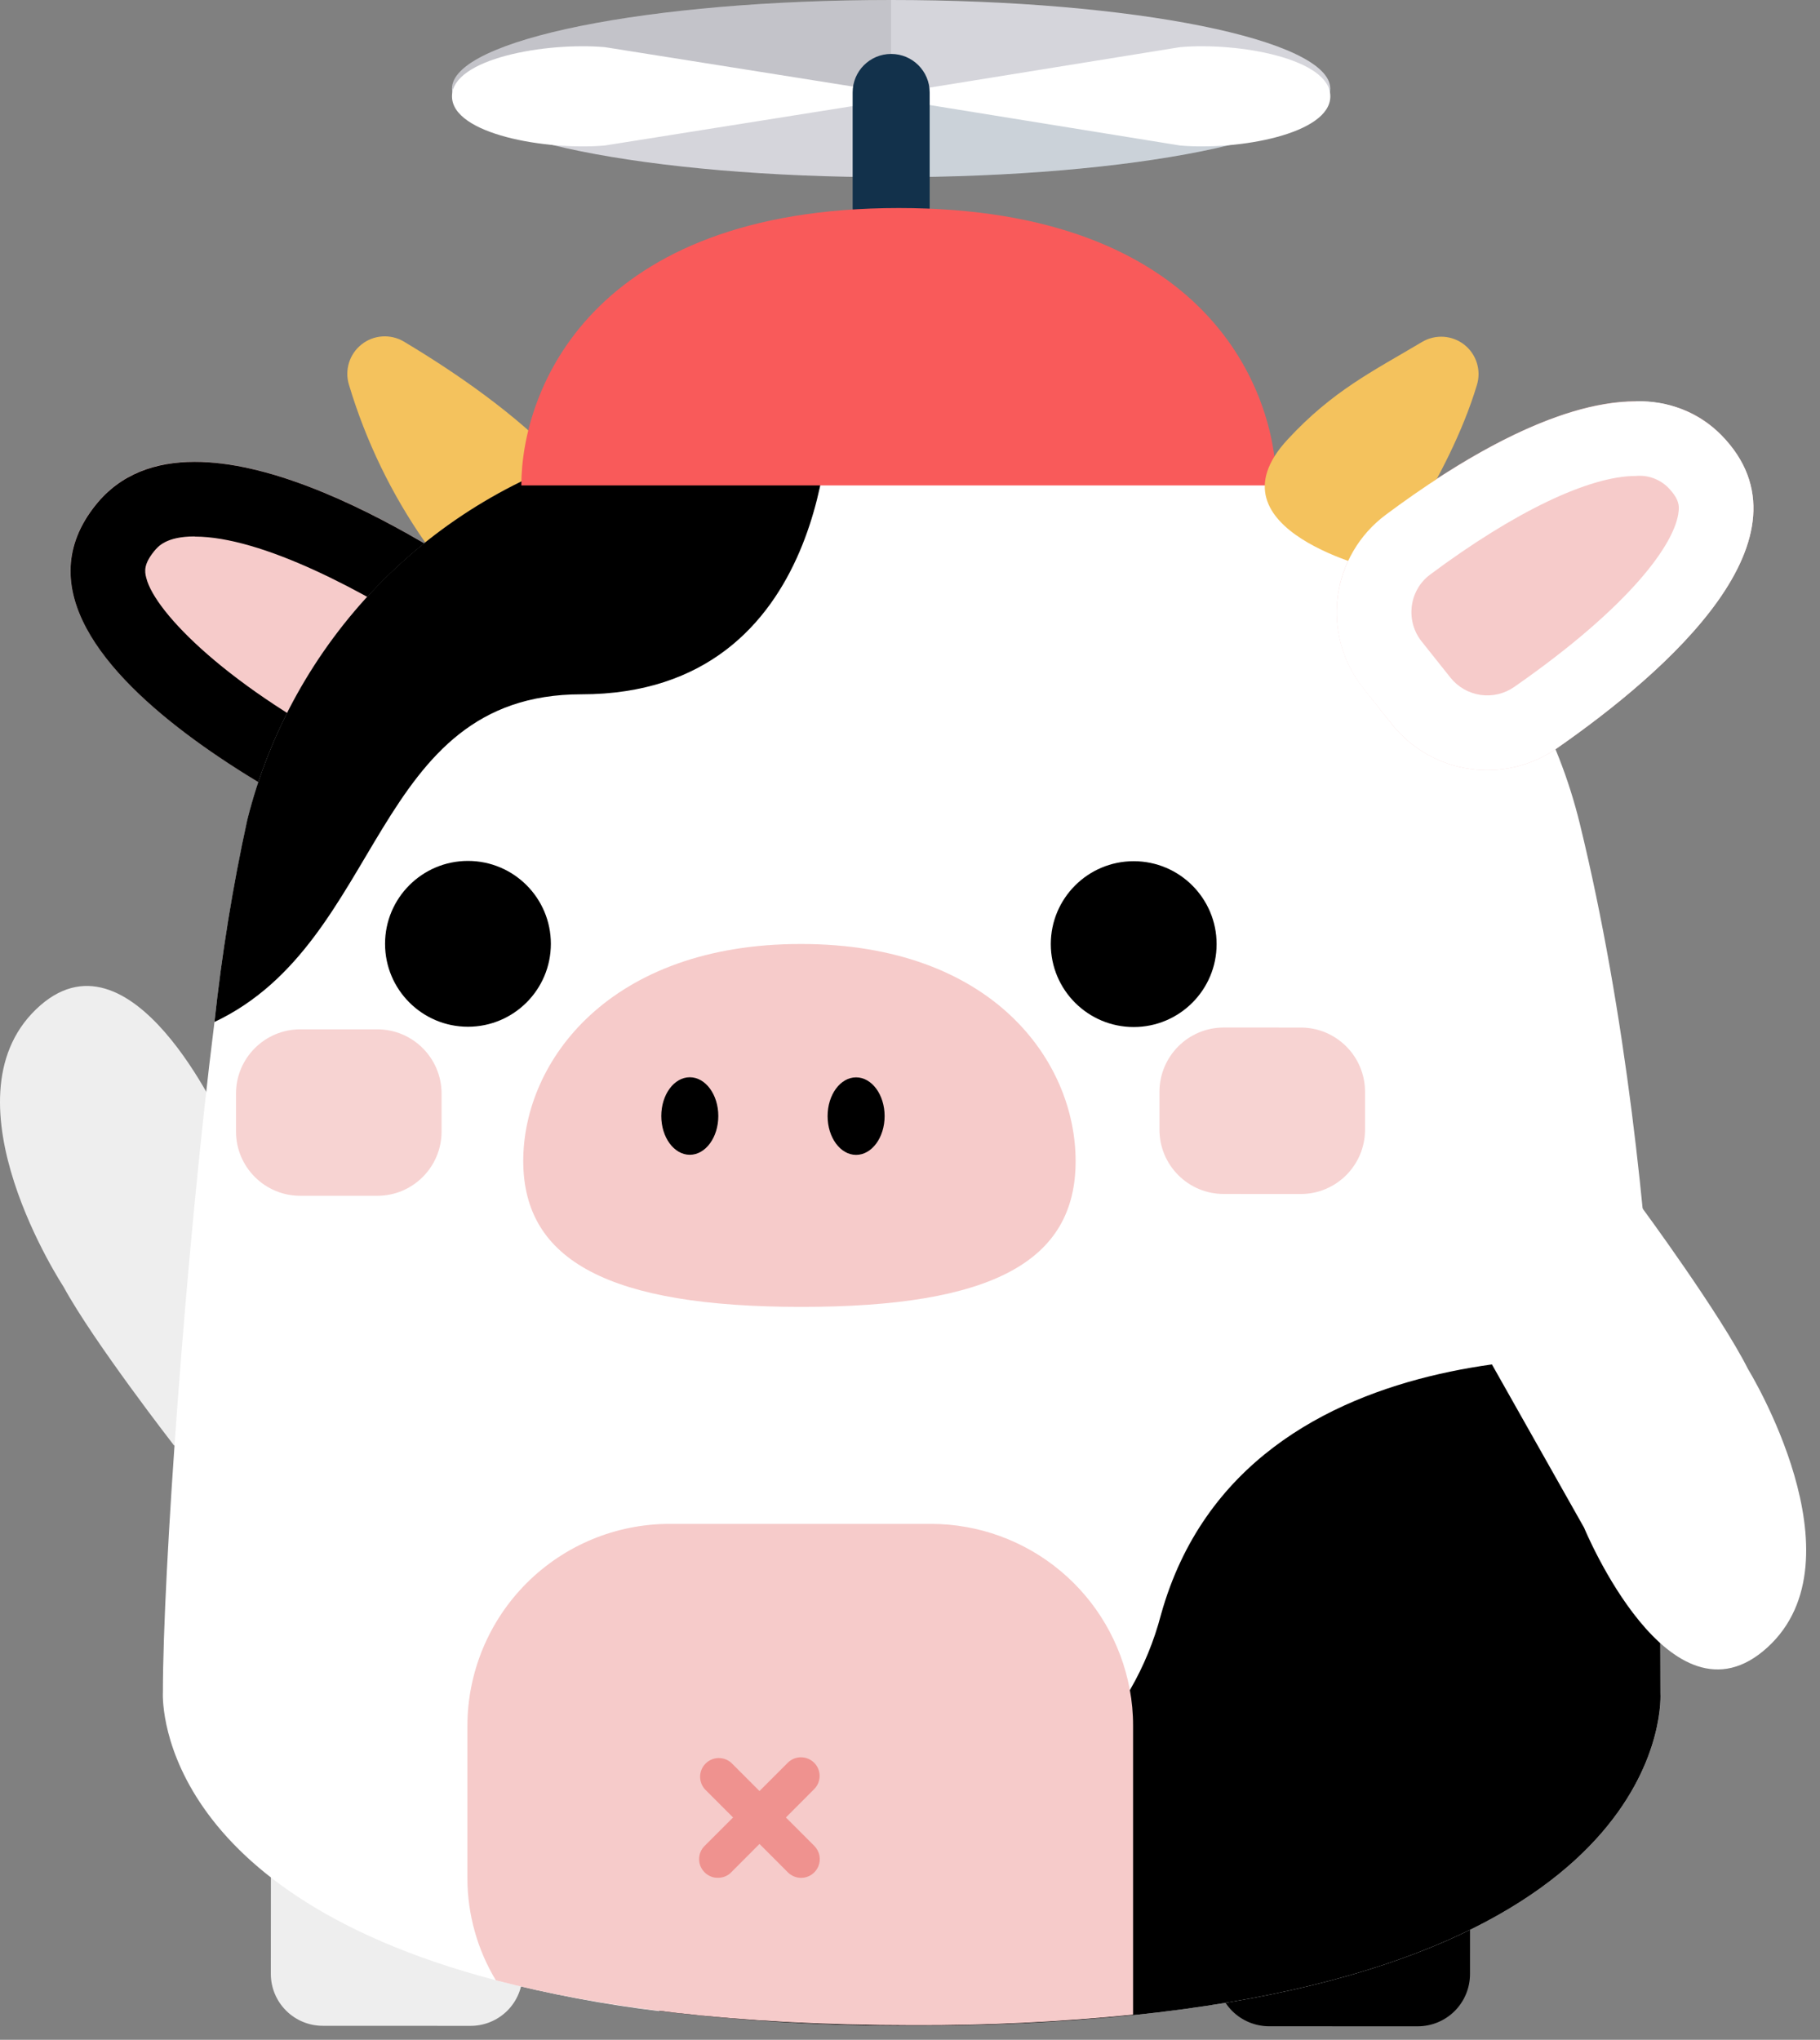 <svg width="58" height="65" viewBox="0 0 58 65" fill="none" xmlns="http://www.w3.org/2000/svg">
<rect x="0" y="0" width="58" height="65" fill="#808080" stroke="none"/>
<path d="M2.025 41.004C2.025 41.004 -1.872 35.08 1.146 32.165C4.164 29.251 7.1 35.806 7.1 35.806L9.236 39.507L5.553 46.07C5.553 46.07 2.97 42.743 2.025 41.004Z" fill="#EEEEEE"/>
<path d="M14.997 64.556L10.286 64.554C9.847 64.554 9.426 64.38 9.116 64.069C8.805 63.759 8.631 63.338 8.631 62.899L8.633 59.152L16.654 59.155L16.653 62.902C16.653 63.341 16.478 63.761 16.168 64.072C15.857 64.382 15.436 64.556 14.997 64.556Z" fill="#EEEEEE"/>
<path d="M45.181 64.57L40.444 64.569C40.003 64.568 39.579 64.393 39.267 64.081C38.955 63.768 38.78 63.345 38.78 62.903L38.782 59.166L46.847 59.169L46.846 62.906C46.846 63.348 46.67 63.771 46.358 64.083C46.046 64.395 45.622 64.57 45.181 64.57Z" fill="black"/>
<path d="M17.256 19.82C17.256 19.82 6.722 11.526 3.054 16.078C-1.162 21.308 12.497 27.142 12.497 27.142L17.256 19.82Z" fill="#F6CBCA"/>
<path d="M6.204 17.094C5.293 17.094 5.033 17.416 4.907 17.571C4.583 17.973 4.603 18.202 4.662 18.418C4.937 19.523 7.316 21.951 11.63 24.114L14.027 20.431C11.615 18.828 8.333 17.099 6.209 17.099L6.204 17.094ZM6.209 14.717C10.773 14.717 17.258 19.825 17.258 19.825L12.499 27.146C12.499 27.146 -1.16 21.313 3.056 16.083C3.847 15.101 4.954 14.717 6.209 14.717Z" fill="black"/>
<path d="M13.547 17.279C12.476 15.746 11.658 14.053 11.121 12.262C11.05 12.033 11.051 11.787 11.122 11.558C11.193 11.329 11.332 11.126 11.52 10.977C11.708 10.827 11.936 10.738 12.176 10.721C12.415 10.704 12.655 10.759 12.862 10.88C14.434 11.818 16.481 13.203 17.927 14.772C20.589 17.662 13.547 17.279 13.547 17.279Z" fill="#F4C25D"/>
<path d="M15.803 63.103C17.513 63.545 19.25 63.873 21.003 64.085C23.684 64.41 26.383 64.566 29.084 64.552C31.43 64.562 33.776 64.45 36.111 64.215C53.5 62.42 52.916 53.957 52.916 53.957C52.916 53.957 52.916 46.561 52.729 43.354C52.469 38.92 51.84 32.357 50.342 26.233C49.65 23.416 48.226 20.832 46.215 18.741C44.204 16.651 41.676 15.128 38.888 14.327C34.842 13.162 30.62 12.729 26.422 13.048L26.41 13.048C24.048 13.223 21.709 13.634 19.429 14.276L19.37 14.295C16.581 15.083 14.05 16.593 12.032 18.674C10.014 20.754 8.581 23.33 7.879 26.142C7.417 28.261 7.068 30.402 6.836 32.558C5.915 39.9 5.191 50.175 5.191 53.92C5.191 53.932 4.795 60.21 15.803 63.103Z" fill="white"/>
<path d="M21.003 64.085C23.684 64.411 26.383 64.566 29.084 64.552C31.43 64.562 33.776 64.45 36.111 64.215C53.5 62.42 52.915 53.957 52.915 53.957C52.915 53.957 52.915 46.561 52.729 43.355C52.729 43.355 39.691 41.795 36.997 51.457C36.778 52.293 36.448 53.096 36.015 53.844C32.413 59.918 23.947 55.072 21.069 63.876C21.041 63.944 21.019 64.014 21.003 64.085Z" fill="black"/>
<path d="M6.835 32.566C12.268 29.997 11.814 22.123 18.525 22.125C26.541 22.125 26.421 13.04 26.421 13.04L26.409 13.04C24.047 13.216 21.708 13.627 19.428 14.268L19.369 14.288C16.58 15.075 14.049 16.586 12.031 18.666C10.013 20.747 8.58 23.323 7.878 26.135C7.415 28.258 7.067 30.405 6.835 32.566Z" fill="black"/>
<path d="M14.895 55L14.895 59.857C14.898 61.001 15.211 62.123 15.801 63.103C19.096 63.967 23.413 64.534 29.082 64.537C31.429 64.547 33.775 64.434 36.109 64.2L36.109 54.988C36.11 54.599 36.074 54.211 36.002 53.829C35.727 52.352 34.946 51.018 33.792 50.056C32.639 49.094 31.186 48.565 29.684 48.56L21.336 48.56C19.628 48.561 17.991 49.24 16.783 50.447C15.575 51.655 14.897 53.292 14.895 55Z" fill="#F6CBCA"/>
<path d="M14.913 32.718C16.372 32.718 17.555 31.535 17.555 30.076C17.555 28.617 16.372 27.434 14.913 27.434C13.454 27.434 12.271 28.617 12.271 30.076C12.271 31.535 13.454 32.718 14.913 32.718Z" fill="black"/>
<path d="M36.129 32.727C37.588 32.727 38.771 31.544 38.771 30.085C38.771 28.626 37.588 27.443 36.129 27.443C34.67 27.443 33.487 28.626 33.487 30.085C33.487 31.544 34.67 32.727 36.129 32.727Z" fill="black"/>
<path d="M16.675 36.995C16.675 33.803 19.44 30.078 25.529 30.081C31.619 30.083 34.278 33.808 34.278 37.002C34.278 40.197 31.616 41.648 25.527 41.645C19.438 41.643 16.675 40.187 16.675 36.995Z" fill="#F6CBCA"/>
<path d="M27.282 36.801C27.784 36.801 28.191 36.248 28.191 35.566C28.191 34.884 27.784 34.331 27.282 34.331C26.781 34.331 26.374 34.884 26.374 35.566C26.374 36.248 26.781 36.801 27.282 36.801Z" fill="black"/>
<path d="M21.983 36.798C22.484 36.798 22.891 36.245 22.891 35.563C22.891 34.881 22.484 34.328 21.983 34.328C21.481 34.328 21.074 34.881 21.074 35.563C21.074 36.245 21.481 36.798 21.983 36.798Z" fill="black"/>
<path d="M43.446 21.927C43.121 21.52 42.882 21.053 42.742 20.552C42.602 20.051 42.564 19.528 42.63 19.012C42.697 18.496 42.866 17.999 43.129 17.551C43.391 17.102 43.741 16.71 44.158 16.399C47.35 14.015 52.261 11.201 54.858 13.868C58.023 17.104 53.14 21.391 49.616 23.844C48.807 24.408 47.813 24.643 46.837 24.501C45.861 24.36 44.975 23.852 44.359 23.081L43.446 21.927Z" fill="#F6CBCA"/>
<path d="M55.709 43.632C55.709 43.632 59.426 49.672 56.323 52.498C53.219 55.324 50.482 48.682 50.482 48.682L47.407 43.234L52.318 38.471C52.318 38.471 54.818 41.861 55.709 43.632Z" fill="white"/>
<path d="M22.881 59.837C22.959 59.838 23.036 59.823 23.108 59.794C23.18 59.764 23.246 59.721 23.3 59.665L25.945 57.013C26 56.958 26.044 56.893 26.074 56.821C26.104 56.748 26.119 56.671 26.12 56.593C26.12 56.515 26.105 56.438 26.075 56.365C26.045 56.293 26.001 56.228 25.946 56.172C25.891 56.117 25.825 56.073 25.753 56.043C25.681 56.013 25.604 55.998 25.526 55.998C25.448 55.997 25.37 56.013 25.298 56.042C25.226 56.072 25.16 56.116 25.105 56.171L22.453 58.823C22.398 58.878 22.354 58.943 22.324 59.015C22.294 59.087 22.279 59.165 22.279 59.243C22.279 59.321 22.294 59.398 22.324 59.47C22.354 59.542 22.398 59.608 22.453 59.663C22.509 59.719 22.575 59.764 22.649 59.794C22.722 59.824 22.801 59.839 22.881 59.837Z" fill="#EF928F"/>
<path d="M25.532 59.84C25.65 59.839 25.764 59.804 25.862 59.738C25.959 59.672 26.035 59.58 26.08 59.471C26.125 59.362 26.136 59.243 26.114 59.128C26.091 59.013 26.035 58.907 25.952 58.823L23.303 56.172C23.189 56.071 23.041 56.018 22.889 56.022C22.738 56.027 22.593 56.089 22.486 56.197C22.378 56.304 22.316 56.448 22.311 56.6C22.307 56.752 22.36 56.9 22.461 57.014L25.11 59.666C25.222 59.777 25.374 59.839 25.532 59.84Z" fill="#EF928F"/>
<path d="M38.997 38.047L41.452 38.048C42.583 38.048 43.5 37.132 43.501 36.001L43.501 34.793C43.502 33.662 42.585 32.745 41.454 32.744L38.999 32.743C37.868 32.743 36.951 33.66 36.95 34.791L36.95 35.998C36.95 37.13 37.866 38.047 38.997 38.047Z" fill="#F7D3D2"/>
<path d="M9.569 38.105L12.024 38.105C13.155 38.105 14.072 37.188 14.072 36.057L14.072 34.849C14.072 33.718 13.155 32.801 12.024 32.801L9.569 32.801C8.438 32.801 7.521 33.718 7.521 34.849L7.521 36.057C7.521 37.188 8.438 38.105 9.569 38.105Z" fill="#F7D3D2"/>
<g opacity="0.75">
<path d="M28.398 5.647C36.127 5.647 42.393 4.383 42.393 2.824C42.393 1.264 36.127 7.22674e-06 28.398 4.65555e-06C20.67 2.08436e-06 14.404 1.264 14.404 2.824C14.404 4.383 20.67 5.647 28.398 5.647Z" fill="#F2F2FA"/>
<path opacity="0.1" d="M42.396 2.824C42.396 4.382 36.13 5.647 28.403 5.647L28.403 2.824L42.396 2.824Z" fill="#6DD1E1"/>
<path opacity="0.1" d="M28.398 6.48025e-06L28.398 2.824L14.406 2.824C14.404 1.262 20.67 2.90108e-06 28.398 6.48025e-06Z" fill="black"/>
</g>
<path d="M37.608 1.502L27.908 3.069L37.608 4.637C39.456 4.798 42.395 4.275 42.395 3.069C42.395 1.863 39.456 1.341 37.608 1.502Z" fill="white"/>
<path d="M19.272 1.502L29.136 3.069L19.272 4.637C17.393 4.798 14.404 4.275 14.404 3.069C14.404 1.863 17.393 1.341 19.272 1.502Z" fill="white"/>
<path fill-rule="evenodd" clip-rule="evenodd" d="M28.399 1.719C29.078 1.719 29.627 2.268 29.627 2.946L29.627 6.629C29.627 7.307 29.078 7.857 28.399 7.857C27.721 7.857 27.172 7.308 27.172 6.629L27.172 2.946C27.172 2.268 27.721 1.719 28.399 1.719Z" fill="#12314B"/>
<path d="M28.645 6.629C18.824 6.629 16.614 12.448 16.614 15.469L40.676 15.469C40.677 12.448 38.467 6.629 28.645 6.629Z" fill="#F95A5A"/>
<path d="M43.946 18.17C43.946 18.17 46.156 15.282 47.064 12.277C47.136 12.047 47.137 11.801 47.066 11.571C46.996 11.341 46.857 11.137 46.669 10.988C46.48 10.838 46.251 10.749 46.01 10.732C45.77 10.716 45.531 10.772 45.323 10.894C43.752 11.83 42.473 12.446 41.026 14.013C38.362 16.903 43.946 18.17 43.946 18.17Z" fill="#F4C25D"/>
<path d="M52.13 15.167C50.645 15.167 48.258 16.311 45.579 18.307C45.419 18.426 45.283 18.576 45.183 18.749C45.082 18.922 45.017 19.113 44.992 19.311C44.966 19.512 44.98 19.715 45.034 19.91C45.088 20.104 45.181 20.286 45.307 20.443L46.223 21.593C46.46 21.891 46.803 22.088 47.18 22.144C47.558 22.199 47.943 22.108 48.256 21.89C51.973 19.302 53.4 17.3 53.495 16.289C53.51 16.139 53.53 15.916 53.157 15.533C53.023 15.4 52.861 15.299 52.684 15.236C52.507 15.172 52.318 15.149 52.13 15.167ZM52.13 12.788C52.635 12.77 53.138 12.857 53.607 13.043C54.076 13.229 54.502 13.51 54.858 13.868C58.023 17.104 53.139 21.391 49.616 23.844C48.806 24.408 47.813 24.643 46.837 24.501C45.86 24.36 44.974 23.852 44.359 23.081L43.446 21.934C43.121 21.527 42.882 21.06 42.742 20.559C42.602 20.059 42.564 19.535 42.63 19.019C42.697 18.504 42.866 18.007 43.129 17.558C43.391 17.109 43.741 16.718 44.158 16.407C46.434 14.708 49.572 12.793 52.13 12.795L52.13 12.788Z" fill="white"/>
</svg>
